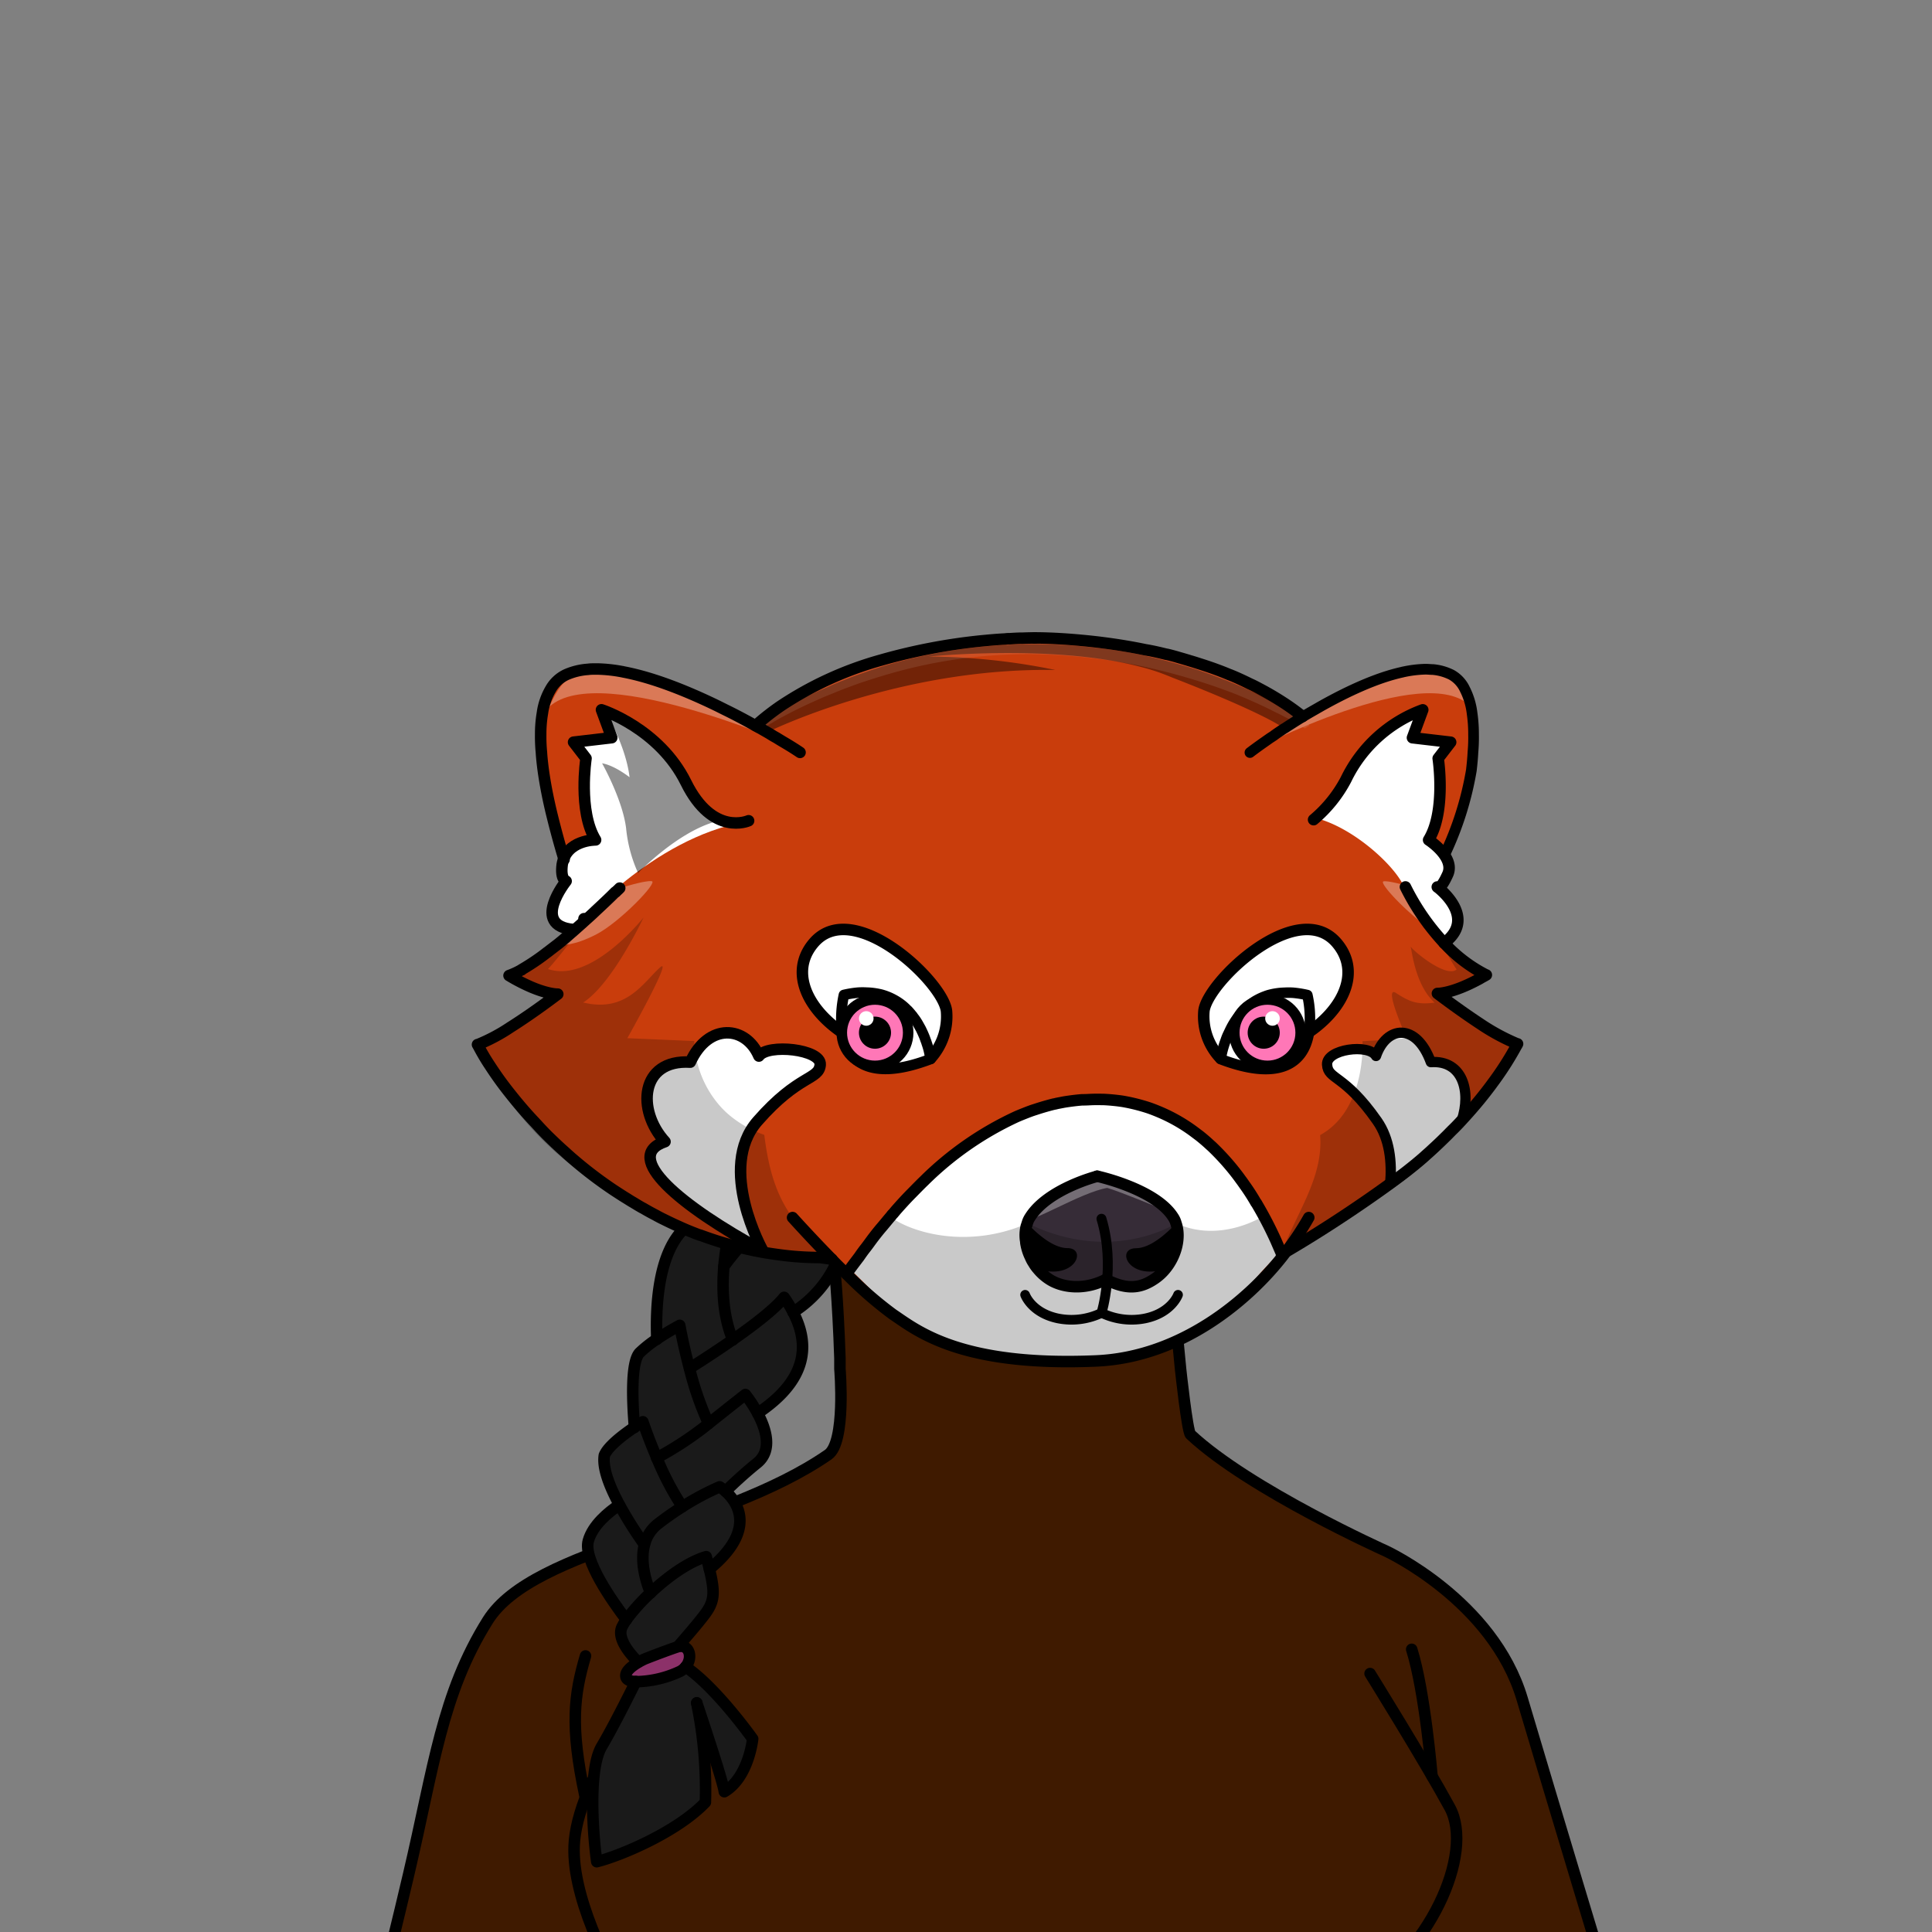 <svg xmlns="http://www.w3.org/2000/svg" viewBox="0 0 432 432">
  <rect x="0" y="0" width="432" height="432" fill="#808080" stroke="none"/>
  <defs>
    <style>.BUNTAI_RED_PANDA_BODY_BUNTAI_RED_PANDA_BODY_39_cls-1{isolation:isolate;}.BUNTAI_RED_PANDA_BODY_BUNTAI_RED_PANDA_BODY_39_cls-2{fill:#ca0e0a;}.BUNTAI_RED_PANDA_BODY_BUNTAI_RED_PANDA_BODY_39_cls-3{fill:#3f1a00;}.BUNTAI_RED_PANDA_BODY_BUNTAI_RED_PANDA_BODY_39_cls-10,.BUNTAI_RED_PANDA_BODY_BUNTAI_RED_PANDA_BODY_39_cls-12,.BUNTAI_RED_PANDA_BODY_BUNTAI_RED_PANDA_BODY_39_cls-16,.BUNTAI_RED_PANDA_BODY_BUNTAI_RED_PANDA_BODY_39_cls-17,.BUNTAI_RED_PANDA_BODY_BUNTAI_RED_PANDA_BODY_39_cls-18,.BUNTAI_RED_PANDA_BODY_BUNTAI_RED_PANDA_BODY_39_cls-19,.BUNTAI_RED_PANDA_BODY_BUNTAI_RED_PANDA_BODY_39_cls-4{fill:none;stroke:#000;stroke-linecap:round;}.BUNTAI_RED_PANDA_BODY_BUNTAI_RED_PANDA_BODY_39_cls-10,.BUNTAI_RED_PANDA_BODY_BUNTAI_RED_PANDA_BODY_39_cls-16,.BUNTAI_RED_PANDA_BODY_BUNTAI_RED_PANDA_BODY_39_cls-17,.BUNTAI_RED_PANDA_BODY_BUNTAI_RED_PANDA_BODY_39_cls-18,.BUNTAI_RED_PANDA_BODY_BUNTAI_RED_PANDA_BODY_39_cls-19,.BUNTAI_RED_PANDA_BODY_BUNTAI_RED_PANDA_BODY_39_cls-4{stroke-linejoin:round;}.BUNTAI_RED_PANDA_BODY_BUNTAI_RED_PANDA_BODY_39_cls-4{stroke-width:2.57px;}.BUNTAI_RED_PANDA_BODY_BUNTAI_RED_PANDA_BODY_39_cls-5{fill:#1a1a1a;}.BUNTAI_RED_PANDA_BODY_BUNTAI_RED_PANDA_BODY_39_cls-6{fill:#8c3169;}.BUNTAI_RED_PANDA_BODY_BUNTAI_RED_PANDA_BODY_39_cls-7{fill:#c93d0c;}.BUNTAI_RED_PANDA_BODY_BUNTAI_RED_PANDA_BODY_39_cls-8{fill:#fff;}.BUNTAI_RED_PANDA_BODY_BUNTAI_RED_PANDA_BODY_39_cls-9{fill:#362c37;}.BUNTAI_RED_PANDA_BODY_BUNTAI_RED_PANDA_BODY_39_cls-10,.BUNTAI_RED_PANDA_BODY_BUNTAI_RED_PANDA_BODY_39_cls-12{stroke-width:2.35px;}.BUNTAI_RED_PANDA_BODY_BUNTAI_RED_PANDA_BODY_39_cls-11{fill:#ff77b7;}.BUNTAI_RED_PANDA_BODY_BUNTAI_RED_PANDA_BODY_39_cls-12{stroke-miterlimit:10;}.BUNTAI_RED_PANDA_BODY_BUNTAI_RED_PANDA_BODY_39_cls-13{opacity:0.43;mix-blend-mode:multiply;}.BUNTAI_RED_PANDA_BODY_BUNTAI_RED_PANDA_BODY_39_cls-14{opacity:0.49;}.BUNTAI_RED_PANDA_BODY_BUNTAI_RED_PANDA_BODY_39_cls-15{opacity:0.31;mix-blend-mode:screen;}.BUNTAI_RED_PANDA_BODY_BUNTAI_RED_PANDA_BODY_39_cls-16{stroke-width:2.39px;}.BUNTAI_RED_PANDA_BODY_BUNTAI_RED_PANDA_BODY_39_cls-17{stroke-width:2.3px;}.BUNTAI_RED_PANDA_BODY_BUNTAI_RED_PANDA_BODY_39_cls-18{stroke-width:2.16px;}.BUNTAI_RED_PANDA_BODY_BUNTAI_RED_PANDA_BODY_39_cls-19{stroke-width:2.22px;}</style>
  </defs>
  <g class="BUNTAI_RED_PANDA_BODY_BUNTAI_RED_PANDA_BODY_39_cls-1">
    <g id="body">
      <path class="BUNTAI_RED_PANDA_BODY_BUNTAI_RED_PANDA_BODY_39_cls-2" d="M130.54,205.29a196.56,196.56,0,0,1-7.16-22.86c-.8-3.4-1.49-6.88-1.95-10.23-.19-1.39-.34-2.72-.42-4a34.05,34.05,0,0,1-.15-4,28.43,28.43,0,0,1,.38-4.76,14.4,14.4,0,0,1,1.86-5.36,7.8,7.8,0,0,1,3.53-3.24,14.52,14.52,0,0,1,4.78-1.16c.6-.05,1.19-.08,1.81-.08h.28a33.51,33.51,0,0,1,5.54.59,1.18,1.18,0,0,1,.28.06c6.8,1.28,14.42,4.37,21.14,7.64l1.7.85c2.44,1.19,4.71,2.42,6.77,3.56h0a54,54,0,0,1,5.62-4.41,78,78,0,0,1,22.22-10.19l.38-.12h0a128.11,128.11,0,0,1,22.17-4.22c2-.21,3.86-.36,5.45-.44.29,0,.6,0,.85,0h.13c1.08-.08,2-.11,2.78-.13h.13c1.68-.08,2.63,0,2.63,0h0c.35,0,2.59,0,6.14.2,1.26.08,2.68.19,4.24.34s3.17.3,4.92.54c2.91.36,6.13.87,9.5,1.57,1.52.28,3.06.64,4.64,1a.1.1,0,0,1,.07,0c.62.14,1.24.31,1.85.47,1.11.28,2.24.59,3.38,1,.72.21,1.44.44,2.16.67,2.19.69,4.38,1.46,6.54,2.37a.33.33,0,0,0,.16.05c1.57.64,3.08,1.34,4.6,2.09.8.36,1.57.77,2.35,1.18,1.54.82,3.06,1.7,4.53,2.65a54.54,54.54,0,0,1,4.81,3.44h0c.83-.49,1.68-1,2.57-1.5l1.48-.85c5.8-3.26,12.37-6.36,18.24-7.64a1,1,0,0,1,.25-.06,25.88,25.88,0,0,1,4.78-.59h.25c.52,0,1,0,1.55.07a11.68,11.68,0,0,1,4.14,1.17,7.13,7.13,0,0,1,3,3.24,15.58,15.58,0,0,1,1.61,5.36,32.1,32.1,0,0,1,.34,4.76c0,1.29,0,2.61-.14,4s-.2,2.65-.35,4c-.41,3.35-3.6,17.75-12,28.84l-1.27.12C318.32,205.57,324,214,332.31,218c0,0,0,0,.05,0l-.54.31c-.31.17-.63.33-.91.51-6.28,3.45-9.5,3.32-9.5,3.32s4.61,3.53,9.5,6.75a47.67,47.67,0,0,0,8.34,4.52s.06,0,.08,0a2.9,2.9,0,0,1-.29.51,67,67,0,0,1-5.41,8.43l-.16.22c-.8,1.07-1.65,2.16-2.56,3.28-1.8,2.19-3.8,4.45-6,6.74-.54.57-1.11,1.14-1.7,1.7-.93.93-1.88,1.83-2.88,2.74h0c-.42.4-.82.77-1.27,1.15-.28.25-.58.54-.89.8-.94.81-1.91,1.62-2.9,2.4l-.27.21a270.93,270.93,0,0,1-28.38,18.91c0-.07.07-.35.17-.77l-.46-.06-.11-.24c-.28-.67-.56-1.33-.87-2a78.76,78.76,0,0,0-4.19-8.09,1,1,0,0,0-.15-.26.3.3,0,0,0-.12-.14,43.7,43.7,0,0,0-2.57-4c-.28-.41-.58-.83-.88-1.24-.55-.75-1.13-1.52-1.73-2.25a54.94,54.94,0,0,0-4.72-5.1l-.35-.33c-.75-.69-1.53-1.35-2.33-2L266.81,253a38.2,38.2,0,0,0-6.33-3.74,37.46,37.46,0,0,0-3.57-1.44,38.89,38.89,0,0,0-5.88-1.47,43.12,43.12,0,0,0-4.34-.42c-.76,0-1.48,0-2.23,0s-1.49,0-2.21.08a1,1,0,0,1-.28,0c-1.27.09-2.5.25-3.75.44-.13,0-.23.05-.36.06-.54.13-1,.21-1.59.31a4.56,4.56,0,0,1-.64.14c-1.4.35-2.8.76-4.19,1.23-.71.21-1.38.46-2.09.74s-1.39.55-2.07.86a72.41,72.41,0,0,0-20.65,14.34c-1,.92-1.89,1.89-2.8,2.82-1.26,1.26-2.41,2.52-3.51,3.79-.21.24-.42.48-.6.71a.64.64,0,0,0-.2.21.64.64,0,0,0-.21.27c-.74.84-1.43,1.63-2.06,2.45s-1.28,1.56-1.9,2.34-1.25,1.61-1.79,2.4-1,1.34-1.46,2c-.67.88-1.24,1.77-1.82,2.6l-.32-.3c-.26-.26-.53-.52-.79-.75a7.59,7.59,0,0,0-.71-.69l-5.14-.71h-1a65.28,65.28,0,0,1-8.11-.61c-1-.13-2-.28-3-.43-1.36-.24-2.7-.49-4-.8-.87-.18-1.72-.39-2.57-.62a.59.59,0,0,1-.21-.05h0l-.31-.08c-2.26-.59-4.48-1.29-6.61-2.06-.33-.1-.67-.24-1-.36l-.09,0c-1.53-.57-3-1.17-4.46-1.83l-.16-.08h0c-1.11-.49-2.19-1-3.27-1.54-.67-.32-1.32-.65-1.93-1-.95-.49-1.88-1-2.81-1.55l-.26-.12c-.64-.37-1.29-.76-1.9-1.14-.46-.25-.93-.54-1.39-.85-1-.6-2-1.26-3-1.91a95.57,95.57,0,0,1-9.33-7.1l-.9-.8c-.44-.38-.87-.8-1.31-1.18h0v0c-1-.9-1.92-1.77-2.85-2.68s-1.91-1.93-2.78-2.88l-1.6-1.73c-1.9-2.08-3.6-4.14-5.12-6.1s-2.76-3.73-3.86-5.43q-1.47-2.25-2.48-4.17a.09.09,0,0,1,0-.06l-.28-.5s.06,0,.08,0a38.7,38.7,0,0,0,7.27-3.87c5.27-3.32,10.6-7.41,10.6-7.41s-2,.08-5.9-1.57a38.61,38.61,0,0,1-5-2.58l0,0a16.79,16.79,0,0,0,2.76-1.28s0,0,.05,0,0,0,0-.05a48.1,48.1,0,0,0,5.61-3.78.59.59,0,0,1,.19-.13c.3-.23.59-.47.9-.69v0c.43-.33.87-.67,1.31-1,1.26-1,2.49-2.08,3.71-3.14a.44.44,0,0,1,.15-.13c.79-.72,1.57-1.39,2.32-2.09C130.62,205.52,130.59,205.42,130.54,205.29Z" />
      <path class="BUNTAI_RED_PANDA_BODY_BUNTAI_RED_PANDA_BODY_39_cls-3" d="M236.79,304.5v0c.47,0,6.15-.23,13-1.21A83.13,83.13,0,0,0,261.16,301c.77-.21,1.53-.43,2.27-.68l.56,5.79s1.49,13.88,2.21,14.56c13.28,12.41,43.7,26.05,43.7,26.05s24,11.06,30.47,33.08,20.15,67.11,20.15,67.11H84.41s1.4-4.19,7-28,7.34-40.2,17.63-56.62,51.85-20.28,76.11-37.06c4-2.77,2.63-19.16,2.63-19.16v-2.4c-.44-13.36-1.32-21.85-1.32-21.85l2,.08h0a6.71,6.71,0,0,1,.66.65c.27.23.53.49.79.75.58.56,1.18,1.13,1.76,1.72L193,286.3c.89.9,1.76,1.8,2.6,2.68l.24.23c.23.26.47.51.71.77s.31.34.47.52.26.28.4.43l.86.93c.53.59,1.05,1.21,1.55,1.78,0,.05.08.07.11.13.42.46.79.92,1.16,1.36a5.87,5.87,0,0,0,.65.7,4.3,4.3,0,0,0,.77.69s0,0,.05,0l0,.05a17,17,0,0,0,1.77,1.21.19.19,0,0,0,.1.05,22,22,0,0,0,3.26,1.6.3.3,0,0,0,.21.07,35,35,0,0,0,3.71,1.29c.13,0,.23.08.37.1,1.81.52,3.73,1,5.65,1.37a137.55,137.55,0,0,0,17.85,2.16c.23,0,.42,0,.6,0,.34,0,.58,0,.69,0h0Z" />
      <path class="BUNTAI_RED_PANDA_BODY_BUNTAI_RED_PANDA_BODY_39_cls-4" d="M130.92,370.27c-2.56,8.71-3.47,15.65-.12,31.29" />
      <path class="BUNTAI_RED_PANDA_BODY_BUNTAI_RED_PANDA_BODY_39_cls-4" d="M188.49,281.94l-2-.08s.88,8.49,1.32,21.85v2.4s1.38,16.39-2.63,19.16c-24.26,16.78-65.81,20.63-76.11,37.06S97,395.18,91.4,419s-7,28-7,28H360.52s-13.63-45.09-20.15-67.11-30.47-33.08-30.47-33.08-30.42-13.64-43.7-26.05c-.72-.68-2.21-14.56-2.21-14.56l-.56-5.79" />
      <path class="BUNTAI_RED_PANDA_BODY_BUNTAI_RED_PANDA_BODY_39_cls-4" d="M306.35,374.21s12.23,19.68,17.82,29.94-4.54,33-22,42.76" />
      <path class="BUNTAI_RED_PANDA_BODY_BUNTAI_RED_PANDA_BODY_39_cls-4" d="M140.16,446.91c-4-6.84-12.8-23.38-11.71-35.3,1.4-15.38,18.81-37.4,18.81-37.4" />
      <path class="BUNTAI_RED_PANDA_BODY_BUNTAI_RED_PANDA_BODY_39_cls-4" d="M320.2,397.14s-1.57-18.92-4.54-28.35" />
      <path class="BUNTAI_RED_PANDA_BODY_BUNTAI_RED_PANDA_BODY_39_cls-5" d="M175.55,268.92s-8.36,6.86-13.68,14.25a59.75,59.75,0,0,1,2.72-13.31s-4,.34-10.59,4c-7.12,5.36-7.4,19.17-7.12,25.61a27.82,27.82,0,0,0-3.8,3c-2.14,2.08-1.65,11.6-1.21,16.76h0c-2.28,1.53-5.92,4.24-6.74,6.3-.46,2.86,1.19,7,3.34,11-2.4,1.61-5.91,4.49-6.92,8-1.17,4.09,5,13,8.22,17.29a13.78,13.78,0,0,0-.43,3.44,9.44,9.44,0,0,0,3.11,6.6h0c-1.35.82-2.89,2.06-2.43,3.25.23.57,1,.85,2.16.91-1.57,3.18-5.12,10.26-7.63,14.5-3.32,5.59-1.69,22-1.11,25.8,5.13-1.28,17.82-6.52,24.29-13.28a95,95,0,0,0-1.95-22.21c.46,1.38,5.87,17.49,6.15,19.82,5.47-3.2,6.34-11.82,6.34-11.82s-8.12-11.49-15-16.09c1.43-1.66,1.11-4.07-.48-4.54a78.47,78.47,0,0,0,5-7.45,10.56,10.56,0,0,0,.83-9.88c10.79-8.86,6.18-15.07,3.6-17.39,1.89-1.84,4.36-4.14,7.07-6.32,3.5-2.82,2-7.62.13-11.1,10.48-7,12.06-14.66,7.91-22.62a25.7,25.7,0,0,0,10.58-13.31c3.49-10.84,3.81-15.56,3.81-15.56S179.81,265.43,175.55,268.92Z" />
      <path class="BUNTAI_RED_PANDA_BODY_BUNTAI_RED_PANDA_BODY_39_cls-6" d="M145,370.93s-5,2.34-4.72,3.76,8.74,1.57,12.14-1,3.06-5.77-.13-5.53S145,370.93,145,370.93Z" />
      <path class="BUNTAI_RED_PANDA_BODY_BUNTAI_RED_PANDA_BODY_39_cls-4" d="M153.3,372.72a4,4,0,0,1-1.22,1,24,24,0,0,1-9.9,2.31c-1.12-.06-1.93-.34-2.16-.91-.78-2,4.2-4.19,4.2-4.19s3.76-1.49,7.08-2.63l.28-.09C154.18,367.54,155,370.7,153.3,372.72Z" />
      <path class="BUNTAI_RED_PANDA_BODY_BUNTAI_RED_PANDA_BODY_39_cls-4" d="M155.78,380.81A95,95,0,0,1,157.73,403c-6.47,6.76-19.16,12-24.29,13.28-.58-3.84-2.21-20.21,1.11-25.8,2.51-4.24,6.06-11.32,7.63-14.5" />
      <path class="BUNTAI_RED_PANDA_BODY_BUNTAI_RED_PANDA_BODY_39_cls-4" d="M153.3,372.72c6.85,4.6,15,16.09,15,16.09s-.87,8.62-6.34,11.82c-.28-2.33-5.69-18.44-6.15-19.82a.64.64,0,0,0,0-.07.08.08,0,0,1,0,0" />
      <path class="BUNTAI_RED_PANDA_BODY_BUNTAI_RED_PANDA_BODY_39_cls-4" d="M151.58,368.18c1.85-2.13,4.34-5,5.86-7,2.32-3,2.5-4.91,1.18-10.35-.21-.83-.44-1.75-.71-2.76-4.07,1.19-8.75,4.62-12.45,8.1h0a42.12,42.12,0,0,0-5.4,6,11,11,0,0,0-1,1.67c-1.14,2.53,1.81,6,3.64,7.81" />
      <path class="BUNTAI_RED_PANDA_BODY_BUNTAI_RED_PANDA_BODY_39_cls-4" d="M158.62,350.85c10.79-8.86,6.18-15.07,3.6-17.39a10.3,10.3,0,0,0-1.31-1,59.12,59.12,0,0,0-8.34,4.46c-1.71,1.08-3.57,2.36-5.47,3.84a8.38,8.38,0,0,0-3,4.68c-1,3.81.33,8.17,1.37,10.76h0" />
      <path class="BUNTAI_RED_PANDA_BODY_BUNTAI_RED_PANDA_BODY_39_cls-4" d="M140.06,362.19c-3.15-4.14-9.72-13.47-8.51-17.68,1-3.53,4.52-6.41,6.92-8" />
      <path class="BUNTAI_RED_PANDA_BODY_BUNTAI_RED_PANDA_BODY_39_cls-4" d="M152.57,336.91a64.25,64.25,0,0,1-5.74-11c-1.88-4.4-3.08-8-3.08-8s-.78.47-1.88,1.21h0c-2.28,1.53-5.92,4.24-6.74,6.3-.46,2.86,1.19,7,3.34,11a86.24,86.24,0,0,0,5.62,8.94" />
      <path class="BUNTAI_RED_PANDA_BODY_BUNTAI_RED_PANDA_BODY_39_cls-4" d="M162.22,333.46c1.89-1.84,4.36-4.14,7.07-6.32,3.5-2.82,2-7.62.13-11.1a29.49,29.49,0,0,0-2.75-4.23s-2.81,2.2-8.23,6.51l-.94.76A75.25,75.25,0,0,1,146.83,326" />
      <path class="BUNTAI_RED_PANDA_BODY_BUNTAI_RED_PANDA_BODY_39_cls-4" d="M158.44,318.32A70.9,70.9,0,0,1,154.17,306c-1.4-5.29-2.18-9.65-2.18-9.65s-2.53,1.34-5.11,3.07a27.82,27.82,0,0,0-3.8,3c-2.14,2.08-1.65,11.6-1.21,16.76h0" />
      <path class="BUNTAI_RED_PANDA_BODY_BUNTAI_RED_PANDA_BODY_39_cls-4" d="M169.42,316c10.48-7,12.06-14.66,7.91-22.62a27.16,27.16,0,0,0-2-3.29c-2,2.54-6.77,6.21-11.46,9.47h0c-3.89,2.71-7.69,5.14-9.69,6.4" />
      <path class="BUNTAI_RED_PANDA_BODY_BUNTAI_RED_PANDA_BODY_39_cls-4" d="M163.86,299.61h0c-2.18-5.24-2.44-11.21-2-16.43a59.75,59.75,0,0,1,2.72-13.31s-4,.34-10.59,4c-7.12,5.36-7.4,19.17-7.12,25.61" />
      <path class="BUNTAI_RED_PANDA_BODY_BUNTAI_RED_PANDA_BODY_39_cls-4" d="M161.87,283.17c5.32-7.39,13.68-14.25,13.68-14.25,4.26-3.49,16.17-4.37,16.17-4.37s-.32,4.72-3.81,15.56a25.7,25.7,0,0,1-10.58,13.31" />
      <path class="BUNTAI_RED_PANDA_BODY_BUNTAI_RED_PANDA_BODY_39_cls-7" d="M169,162.29a102.36,102.36,0,0,1,47.44-18.63c28.25-3.37,40.83,1.1,51.87,4.78s22.36,11.77,22.36,11.77,19.12-11.25,28.65-10.38,11.24,10.09,9.72,21.81-11.55,28.86-11.55,28.86l-.24,3.16,1,3.65s8.67,9.08,14.09,10.69c-5.23,2.71-9.62,4.72-9.62,4.72s9.75,9.48,16.65,10.75c-4.31,7.81-9.52,14.88-18.61,23.25S287.61,280,287.61,280s-6.72,4.74-10,9.61S266.87,302,245,304s-39.13-3.28-44.18-8.72-14.32-13.39-14.32-13.39a82.4,82.4,0,0,1-26.57-4.49c-13-4.77-27.31-12.8-36.18-22.74a218.49,218.49,0,0,1-16.47-21.38l16.24-11-9.09-4.56s12.45-6.75,15.93-13c-6.46-16.44-12.65-40.83-7.76-49.09s14.17-7.31,25.29-3.16A167.66,167.66,0,0,1,169,162.29Z" />
      <path class="BUNTAI_RED_PANDA_BODY_BUNTAI_RED_PANDA_BODY_39_cls-8" d="M208.07,236.8a14.39,14.39,0,0,0,3.57-10.7c-.62-6.43-20.86-25.64-29.71-15.25S189,237.11,208.07,236.8Z" />
      <path class="BUNTAI_RED_PANDA_BODY_BUNTAI_RED_PANDA_BODY_39_cls-4" d="M208.07,236.67a13.94,13.94,0,0,0,3.57-10.57c-.62-6.43-20.86-25.64-29.71-15.25S189,237,208.07,236.67Z" />
      <path class="BUNTAI_RED_PANDA_BODY_BUNTAI_RED_PANDA_BODY_39_cls-8" d="M273.09,237.41a15.39,15.39,0,0,1-3.73-11c.62-6.44,20.86-25.64,29.71-15.25S292.16,237.72,273.09,237.41Z" />
      <path class="BUNTAI_RED_PANDA_BODY_BUNTAI_RED_PANDA_BODY_39_cls-4" d="M272.9,236.62a13.61,13.61,0,0,1-3.7-10.52c.62-6.43,20.86-25.64,29.71-15.25S292,236.92,272.9,236.62Z" />
      <path class="BUNTAI_RED_PANDA_BODY_BUNTAI_RED_PANDA_BODY_39_cls-8" d="M286.55,280.17s-10.82-29.88-37.43-34.11-48.81,24.61-48.81,24.61l-9.66,13.66s9.93,9.6,12.18,12.66,24.08,7.3,39.57,7.12,27-6,30.12-9S284.34,281.06,286.55,280.17Z" />
      <path class="BUNTAI_RED_PANDA_BODY_BUNTAI_RED_PANDA_BODY_39_cls-8" d="M166.59,183.78s-7.23.18-10.51-4.91-9-14.67-14.87-16.82S135,160,135,160l.87,4.55-6.58,1.92,1.73,3.66s.07,14.75,2.46,17.78c-6.17,1.34-9.86,5.1-7.08,9.46-1.71,2.71-5.2,7.68-1.62,9.71s4.34,0,4.34,0S145.84,187.45,166.59,183.78Z" />
      <path class="BUNTAI_RED_PANDA_BODY_BUNTAI_RED_PANDA_BODY_39_cls-8" d="M294.17,182.9A38.19,38.19,0,0,0,302,173c3.27-6,12-14,15.51-13.86-1.36,4.93-1.67,5.79-1.67,5.79l8,.93-1.8,4a24.62,24.62,0,0,1-2.73,17c4.87,4.15,6.06,8.27,2.47,11.67,3.49,3.49,7,8.06,1.13,12.22-4.93-5.59-6.75-8.27-9.27-13.09S302.22,184.92,294.17,182.9Z" />
      <path class="BUNTAI_RED_PANDA_BODY_BUNTAI_RED_PANDA_BODY_39_cls-8" d="M169.32,279s-21.73-11.88-23-17.39S149,255.3,149,255.3s-8.19-9.54-2.17-14.69,7.55-3.12,7.55-3.12,4.42-7.45,10.22-6.27,5.53,4.49,5.53,4.49,10-2.22,12.11,1.12-3.45,4.91-8.17,9.54-8,6.75-8.45,14.52S169.32,279,169.32,279Z" />
      <path class="BUNTAI_RED_PANDA_BODY_BUNTAI_RED_PANDA_BODY_39_cls-8" d="M310.91,264.29s.53-12.73-5.73-17.29-9.37-7.78-8.42-10.19,9.67-2.63,10.94-.68c3.63-5.48,5.4-5.57,8.32-4.35s4.49,5,4.49,5,4.28.83,6.11,4.06.64,8.2.64,8.2Z" />
      <path class="BUNTAI_RED_PANDA_BODY_BUNTAI_RED_PANDA_BODY_39_cls-9" d="M249.3,263.49s14.94,4.4,14.11,12.74-5.6,14-17.35,9.86c-9.58,2.75-13.71.76-16.08-5.89s1.07-10.21,6.75-13.36a36.91,36.91,0,0,1,9.89-3.94Z" />
      <path class="BUNTAI_RED_PANDA_BODY_BUNTAI_RED_PANDA_BODY_39_cls-8" d="M292.7,230.83c-1.11,7.11-6.85,10.92-19.75,6a20.89,20.89,0,0,1,1.11-4.19,11.64,11.64,0,0,1,.46-1.19c.21-.43.41-.87.64-1.34A17.52,17.52,0,0,1,278,226a4.57,4.57,0,0,1,.44-.44c.1-.1.23-.23.33-.31a14.49,14.49,0,0,1,1.5-1.15,7.12,7.12,0,0,1,.8-.49,12.6,12.6,0,0,1,1.82-.83,8.55,8.55,0,0,1,1-.33c.57-.14,1.16-.25,1.79-.34s1-.1,1.5-.12h.08a16,16,0,0,1,1.83,0,22.18,22.18,0,0,1,3.24.52A23.69,23.69,0,0,1,292.7,230.83Z" />
      <path class="BUNTAI_RED_PANDA_BODY_BUNTAI_RED_PANDA_BODY_39_cls-8" d="M284.51,223.49a7.42,7.42,0,1,1-7.42,7.42A7.42,7.42,0,0,1,284.51,223.49Z" />
      <path class="BUNTAI_RED_PANDA_BODY_BUNTAI_RED_PANDA_BODY_39_cls-10" d="M292.7,230.83c-1.11,7.11-6.85,10.92-19.75,6a20.89,20.89,0,0,1,1.11-4.19,11.64,11.64,0,0,1,.46-1.19c.21-.43.41-.87.64-1.34A17.52,17.52,0,0,1,278,226a4.57,4.57,0,0,1,.44-.44c.1-.1.23-.23.33-.31a14.49,14.49,0,0,1,1.5-1.15,7.12,7.12,0,0,1,.8-.49,12.6,12.6,0,0,1,1.82-.83,8.55,8.55,0,0,1,1-.33,15.05,15.05,0,0,1,3.37-.47,16,16,0,0,1,1.83,0,22.18,22.18,0,0,1,3.24.52A23.69,23.69,0,0,1,292.7,230.83Z" />
      <path class="BUNTAI_RED_PANDA_BODY_BUNTAI_RED_PANDA_BODY_39_cls-11" d="M283.41,223.49a7.42,7.42,0,1,0,7.42,7.42A7.42,7.42,0,0,0,283.41,223.49Z" />
      <circle cx="282.57" cy="230.91" r="3.59" />
      <circle class="BUNTAI_RED_PANDA_BODY_BUNTAI_RED_PANDA_BODY_39_cls-8" cx="284.53" cy="227.73" r="1.63" />
      <circle class="BUNTAI_RED_PANDA_BODY_BUNTAI_RED_PANDA_BODY_39_cls-12" cx="283.41" cy="230.91" r="7.42" />
      <path class="BUNTAI_RED_PANDA_BODY_BUNTAI_RED_PANDA_BODY_39_cls-8" d="M208.07,236.8c-13.11,5-18.8,1-19.83-6.28v-.05a25.1,25.1,0,0,1,.44-8,22.18,22.18,0,0,1,3.24-.52,16,16,0,0,1,1.83,0h.08c.52,0,1,.06,1.51.12s1.22.2,1.79.34c.33.1.66.2,1,.33a12.36,12.36,0,0,1,1.8.83,12,12,0,0,1,2.89,2.21,1.54,1.54,0,0,1,.2.18c.31.34.62.7.9,1.06a.92.92,0,0,1,.23.31,10.72,10.72,0,0,1,.91,1.28s0,0,0,0c.23.38.46.8.67,1.18.05.08.08.16.13.23.23.47.44.91.62,1.34a11.64,11.64,0,0,1,.46,1.19,5.51,5.51,0,0,1,.26.74c.26.8.46,1.52.59,2.09.05.28.1.51.15.72a.09.09,0,0,1,0,.08C208,236.6,208.07,236.8,208.07,236.8Z" />
      <path class="BUNTAI_RED_PANDA_BODY_BUNTAI_RED_PANDA_BODY_39_cls-8" d="M196.53,223.49a7.42,7.42,0,1,0,7.42,7.42A7.42,7.42,0,0,0,196.53,223.49Z" />
      <path class="BUNTAI_RED_PANDA_BODY_BUNTAI_RED_PANDA_BODY_39_cls-10" d="M208.09,236.8h0c-13.11,5-18.8,1-19.83-6.28v-.05a25.1,25.1,0,0,1,.44-8,22.18,22.18,0,0,1,3.24-.52,16,16,0,0,1,1.83,0,15.15,15.15,0,0,1,3.38.47c.33.1.66.2,1,.33a12.36,12.36,0,0,1,1.8.83,12,12,0,0,1,2.89,2.21,1.54,1.54,0,0,1,.2.18c.31.34.62.7.9,1.06a.92.92,0,0,1,.23.31,10.72,10.72,0,0,1,.91,1.28s0,0,0,0c.23.38.46.8.67,1.18.05.08.08.16.13.23.23.47.44.91.62,1.34a11.64,11.64,0,0,1,.46,1.19,5.51,5.51,0,0,1,.26.74,15.18,15.18,0,0,1,.59,2.09c.05.28.1.51.15.72a.09.09,0,0,1,0,.08A5.33,5.33,0,0,1,208.09,236.8Z" />
      <path class="BUNTAI_RED_PANDA_BODY_BUNTAI_RED_PANDA_BODY_39_cls-11" d="M195.65,223.49a7.42,7.42,0,1,0,7.42,7.42A7.42,7.42,0,0,0,195.65,223.49Z" />
      <circle cx="195.65" cy="230.91" r="3.59" />
      <circle class="BUNTAI_RED_PANDA_BODY_BUNTAI_RED_PANDA_BODY_39_cls-8" cx="193.7" cy="227.73" r="1.63" />
      <circle class="BUNTAI_RED_PANDA_BODY_BUNTAI_RED_PANDA_BODY_39_cls-12" cx="195.65" cy="230.91" r="7.42" />
      <g class="BUNTAI_RED_PANDA_BODY_BUNTAI_RED_PANDA_BODY_39_cls-13">
        <path d="M140,185.21a31.41,31.41,0,0,0,2.68,10s8.92-9.37,17.73-11.61c-8.34-8.34-12.72-17.32-15.87-19.65s-8.7-4-8.7-4,4.16,7.18,4.93,13.84c-3.84-2.9-6.14-3.11-6.14-3.11S139.22,178.81,140,185.21Z" />
        <path class="BUNTAI_RED_PANDA_BODY_BUNTAI_RED_PANDA_BODY_39_cls-14" d="M187.78,281.86h-.52A80.16,80.16,0,0,1,166,279c-2-.51-4-1.13-6.07-1.8-1.76-.6-3.56-1.25-5.35-2h0c-2.86-1.12-5.74-2.37-8.65-3.82a1.66,1.66,0,0,1-.27-.13c-1.49-.71-3-1.5-4.54-2.35-.82-.42-1.63-.87-2.47-1.34s-1.61-.92-2.42-1.4A.63.63,0,0,1,136,266c-1.14-.66-2.28-1.37-3.42-2.09a66.78,66.78,0,0,1-22.66-24.1c-.05-.08-.1-.18-.16-.27a6.36,6.36,0,0,1-.32-.64,43.41,43.41,0,0,1-2.32-5,.12.12,0,0,1,0-.06c-.11-.24-.17-.43-.22-.56l-.08-.24s3.91-2,8.13-4.65v0a48,48,0,0,0,7.37-5.47.27.27,0,0,0,.16-.17,9.19,9.19,0,0,0,1.11-1.18,2.56,2.56,0,0,0,.28-.3l-1.25-.45c-.41-.13-.79-.28-1.15-.41-.73-.26-1.38-.52-2-.73-.79-.31-1.47-.6-2-.86a8,8,0,0,1-.76-.35,18.25,18.25,0,0,1-1.94-1l-.24-.15c-.33-.24-.35-.35-.35-.35h0l0,0c.35-.22,2.67-1.53,5.6-3.39,0,0,.06,0,.08-.06l3.27-2.1a.62.62,0,0,1,.19-.14c.27-.2.57-.39.84-.56v0a62.24,62.24,0,0,0,8.57-6.8c-1.28,1.7-3.05,4-4.82,6.2-2.2,2.85-4.38,5.54-5.38,6.55,9.38,3.22,20.58-10.55,21.37-11.51-.41.87-7.12,14.9-13.49,19,9.55,2.32,13.3-4.3,17.13-7.8,3.24-2.92-7.26,15.78-7.26,15.78l14.52.62a.75.75,0,0,1,.3,0s0,0,.06,0h0l0,0,0,0h.08v0a23.12,23.12,0,0,0,6.09,14.92l0,0a20.72,20.72,0,0,0,2.26,2.08,25.16,25.16,0,0,0,7.31,4v0c1,8.14,2.86,14,6.74,19.06v0l.09.08a39,39,0,0,0,8.07,7.57c.06,0,.08.08.14.11C186.61,281,187.18,281.46,187.78,281.86Z" />
        <path d="M289.7,160l-.23.16-.87.54-.2.13-.69.42c-.3.2-.61.4-.89.56a1.74,1.74,0,0,1-.3.2l-.38.22s-4.63-3.19-24-10.72c-.59-.24-1.2-.5-1.83-.73a44.8,44.8,0,0,0-5.14-1.63c-19.5-5.21-47.54-2.34-47.54-2.34a143.4,143.4,0,0,1,28.35,3c-34.76-.6-63.67,13.53-64.79,14.09a.05.05,0,0,1-.07,0,.45.45,0,0,1-.31-.18l-.07-.08a6.55,6.55,0,0,1-1.05-1.91l.61-.39c.46-.31,1-.64,1.66-1l1-.61c.41-.25.84-.51,1.3-.76,2-1.15,4.5-2.47,7.47-3.86,1.15-.56,2.29-1,3.46-1.55s2.06-.91,3.15-1.34,2.32-.94,3.49-1.34q2.94-1.06,6.15-2.07a117.74,117.74,0,0,1,44-4.29c.74.07,1.45.14,2.16.23s1.53.16,2.29.25c3.53.45,6.92,1,10.07,1.73,2.57.58,5,1.21,7.3,1.87,3.68,1,7,2.22,10,3.38,1,.42,1.93.78,2.85,1.17,1.5.64,2.85,1.24,4.09,1.84.36.16.71.34,1.07.52a3.38,3.38,0,0,1,.46.24,2,2,0,0,1,.4.18s0,0,.06,0a.07.07,0,0,1,.07,0c.31.18.61.34.92.49.53.27,1,.55,1.47.79,1.48.84,2.62,1.52,3.38,2l.56.37s.05,0,.08,0l.33.24A.46.46,0,0,1,289.7,160Z" />
        <path class="BUNTAI_RED_PANDA_BODY_BUNTAI_RED_PANDA_BODY_39_cls-14" d="M339,233.35s-5.55,11.24-12.44,17.05S306,268.8,306,268.8L294.18,276l-.44.21a48.85,48.85,0,0,1-8.11,5.67h-.34c.37-.4.74-.83,1.1-1.23,0,0,.05-.08.09-.1,3-8.83,9.49-17,8.7-26.74v0a15.35,15.35,0,0,0,4.69-4,16.55,16.55,0,0,0,1.41-2.08l0,0c3.73-6.41,3.4-14.32,3.38-14.92v0h.06l0,0v0h0s0,0,0,0a.65.65,0,0,1,.2,0l9.65-.63s-5.48-12.16-2.37-10.12,4.85,2.6,8.58,2.14c-4.42-4.05-5.06-11.69-5.37-12.57.57,1,8,7.15,10.29,5.14-.48-.69-1.35-2.13-2.37-3.87l6.8,4.59.23.64-.65.48a4,4,0,0,1-.5.34c-.37.27-.8.55-1.31.87l-1.28.73-.59.34-4.26,1.8,9.69,6.76,1.31.37c1.08.91,2.06,1.7,2.79,2.3Z" />
        <path class="BUNTAI_RED_PANDA_BODY_BUNTAI_RED_PANDA_BODY_39_cls-14" d="M263,273.54s-14.18,9.28-33.22,0c-13.22,5.79-25.94,2.21-31-1.66a73.1,73.1,0,0,0-9.5,13s10.28,7.68,12.43,10.75,11.9,6.14,23.15,8.2,27.45-.06,33.66-2A107.67,107.67,0,0,0,270.82,297l12.23-12.92,3.12-4.58-3.64-7.61S273,278.11,263,273.54Z" />
      </g>
      <g class="BUNTAI_RED_PANDA_BODY_BUNTAI_RED_PANDA_BODY_39_cls-15">
        <path class="BUNTAI_RED_PANDA_BODY_BUNTAI_RED_PANDA_BODY_39_cls-8" d="M179.83,167.9s-45.43-20.41-57-9.87c3.29-7.43,6.8-9.61,15.72-7.88S166.82,157.87,179.83,167.9Z" />
        <path class="BUNTAI_RED_PANDA_BODY_BUNTAI_RED_PANDA_BODY_39_cls-8" d="M138.72,198.55s5.46-1.72,7-1.52-7.17,9.18-12.33,11.87-7.91,2.38-7.91,2.38S136.9,202.91,138.72,198.55Z" />
        <path class="BUNTAI_RED_PANDA_BODY_BUNTAI_RED_PANDA_BODY_39_cls-8" d="M279.8,167.9s39.14-20.41,49.1-9.87c-2.84-7.43-5.86-9.61-13.55-7.88S291,157.87,279.8,167.9Z" />
        <path class="BUNTAI_RED_PANDA_BODY_BUNTAI_RED_PANDA_BODY_39_cls-8" d="M319.31,202.5l-1.72,3.57c-4.61-3.67-9.35-8.89-8.19-9,1.5-.2,7,1.53,7,1.53A15,15,0,0,0,319.31,202.5Z" />
        <path class="BUNTAI_RED_PANDA_BODY_BUNTAI_RED_PANDA_BODY_39_cls-8" d="M261.68,271.09s-11.52-4.78-14.1-5.47c-5.76.92-18,8.5-17.51,6.6s13.24-9.37,16.29-9.63l3-.26S258.2,267.3,261.68,271.09Z" />
        <g class="BUNTAI_RED_PANDA_BODY_BUNTAI_RED_PANDA_BODY_39_cls-15">
          <path class="BUNTAI_RED_PANDA_BODY_BUNTAI_RED_PANDA_BODY_39_cls-8" d="M292.77,162.21l-1,.67a5.27,5.27,0,0,0-.49-.3,2,2,0,0,0-.26-.16,7,7,0,0,0-.7-.43c-.64-.38-1.52-.89-2.58-1.46a.25.25,0,0,0-.13-.05c-.65-.35-1.37-.73-2.15-1.11a.1.1,0,0,0-.07,0s0-.06-.06-.06a3,3,0,0,0-.41-.19,5.06,5.06,0,0,0-.46-.24c-.37-.19-.73-.38-1.09-.54-1.27-.62-2.64-1.24-4.16-1.91-.93-.41-1.89-.79-2.9-1.22-3-1.16-6.41-2.37-10.19-3.48-2.32-.7-4.8-1.37-7.42-2a117.36,117.36,0,0,0-12.51-2.32c-.72-.11-1.45-.19-2.2-.27-3.72-.44-7.62-.73-11.68-.84a111.46,111.46,0,0,0-33.07,4.26c-2.17.62-4.27,1.27-6.26,1.94-1.19.38-2.38.84-3.54,1.27s-2.17.84-3.21,1.27c-1.19.48-2.35.94-3.51,1.48-3,1.32-5.56,2.59-7.6,3.7q-.71.36-1.32.72c-.37.22-.73.41-1,.6-.64.35-1.21.67-1.68,1-.23.13-.44.27-.62.38a11.58,11.58,0,0,0-1,.62c.11-.27,1.09-2.4,4.48-5.26,3.74-3.18,10.47-7.26,22.31-10.68.15-.06.28-.08.41-.14a117.13,117.13,0,0,1,21.72-3.93c3.08-.3,6.1-.44,9.08-.49,1.57,0,3.12,0,4.68,0h0c1.16,0,2.3.05,3.44.11a118.77,118.77,0,0,1,24.59,3.5h0c.06,0,.11,0,.16.06a68,68,0,0,1,7.26,2.34,141,141,0,0,1,25,13A1,1,0,0,1,292.77,162.21Z" />
        </g>
      </g>
      <path class="BUNTAI_RED_PANDA_BODY_BUNTAI_RED_PANDA_BODY_39_cls-4" d="M189.26,284.85c.58-.83,2.17-2.93,2.84-3.81.44-.64.92-1.32,1.46-2s1.16-1.58,1.79-2.4,1.23-1.57,1.9-2.35,1.32-1.61,2.06-2.45a.79.79,0,0,1,.21-.27.75.75,0,0,1,.2-.21l.59-.71c1.11-1.26,2.26-2.53,3.51-3.79.91-.92,1.84-1.89,2.8-2.81a72.62,72.62,0,0,1,20.66-14.35c.68-.3,1.36-.57,2.07-.85s1.37-.53,2.09-.75c1.38-.46,2.78-.87,4.19-1.22a4.56,4.56,0,0,0,.64-.14c.54-.11,1-.19,1.59-.31l.36-.06c1.25-.19,2.48-.35,3.75-.45a1.47,1.47,0,0,0,.28,0c.72,0,1.46-.06,2.2-.08s1.48,0,2.23,0a43,43,0,0,1,4.35.42,40.77,40.77,0,0,1,5.88,1.47c1.24.43,2.41.92,3.57,1.45a37.52,37.52,0,0,1,6.33,3.74l1.45,1.09c.8.64,1.58,1.31,2.32,2l.36.32a55,55,0,0,1,4.72,5.11c.59.73,1.18,1.49,1.72,2.25.31.41.61.83.89,1.24a43.7,43.7,0,0,1,2.57,4,.31.31,0,0,1,.12.14,1.35,1.35,0,0,1,.15.26,81.8,81.8,0,0,1,4.19,8.08c.31.7.59,1.37.87,2l.1.25" />
      <path class="BUNTAI_RED_PANDA_BODY_BUNTAI_RED_PANDA_BODY_39_cls-4" d="M231.34,142.64s-1,0-2.63.06h-.13c-.77,0-1.7.05-2.78.12h-.13c-.26,0-.56,0-.85.06-1.59.07-3.42.23-5.46.43a129.28,129.28,0,0,0-22.16,4.23c-.13.05-.26.07-.42.12a78.25,78.25,0,0,0-22.22,10.2,56.23,56.23,0,0,0-5.61,4.4" />
      <path class="BUNTAI_RED_PANDA_BODY_BUNTAI_RED_PANDA_BODY_39_cls-4" d="M167.39,183.52s-8,3.62-14-8.54-18.9-16.27-18.9-16.27l2.3,6.24-8.54,1,2.79,3.62s-1.81,11.83,2.14,18.24c0,0-6.59-.06-7.47,5.53-.43,3.41.88,3.68.88,3.68s-8,9.94,1.58,10.82" />
      <path class="BUNTAI_RED_PANDA_BODY_BUNTAI_RED_PANDA_BODY_39_cls-4" d="M178.89,168.24s-1.44-1-3.87-2.42c-.43-.26-.9-.54-1.39-.85-.3-.16-.64-.36-1-.57,0-.05-.13-.07-.21-.13h0l-.23-.15c-.65-.39-1.34-.77-2.09-1.21-.26-.13-.51-.26-.77-.41l-.36-.21s0,0,0,0c-2.06-1.14-4.32-2.37-6.77-3.56l-1.7-.85c-6.72-3.27-14.34-6.36-21.14-7.64a1.09,1.09,0,0,0-.28-.06,33.39,33.39,0,0,0-5.53-.59h-.29c-.62,0-1.21,0-1.8.08a14.58,14.58,0,0,0-4.79,1.16,7.8,7.8,0,0,0-3.53,3.24,14.39,14.39,0,0,0-1.85,5.36,27.38,27.38,0,0,0-.39,4.76,36.45,36.45,0,0,0,.16,4c.08,1.31.23,2.65.41,4,.46,3.35,1.16,6.83,2,10.23s1.74,6.69,2.66,9.71c0,0,0,0,0,.05" />
      <path class="BUNTAI_RED_PANDA_BODY_BUNTAI_RED_PANDA_BODY_39_cls-4" d="M130.66,205.62c0-.06,0-.13-.08-.2" />
      <path class="BUNTAI_RED_PANDA_BODY_BUNTAI_RED_PANDA_BODY_39_cls-4" d="M186,281.55l-2.66-.37h-.26a65.45,65.45,0,0,1-8.83-.61c-1-.13-2-.28-3-.44-1.36-.23-2.7-.49-4-.79-.87-.19-1.72-.39-2.57-.62a.43.43,0,0,1-.21-.06h0l-.3-.08c-2.27-.58-4.48-1.28-6.62-2.05l-1-.36-.09,0c-1.53-.57-3-1.16-4.46-1.83l-.15-.07h0c-1.11-.49-2.19-1-3.27-1.54-.67-.32-1.32-.65-1.93-1-.95-.49-1.88-1-2.81-1.55l-.26-.13c-.64-.36-1.29-.75-1.9-1.13-.46-.26-.93-.55-1.39-.85-1-.6-2-1.26-3-1.91a94.08,94.08,0,0,1-9.33-7.11c-.3-.25-.61-.54-.9-.79-.44-.39-.87-.8-1.31-1.18h0v0c-1-.9-1.92-1.78-2.85-2.68s-1.91-1.93-2.78-2.89c-.54-.58-1.08-1.15-1.6-1.72-1.9-2.08-3.6-4.15-5.12-6.1s-2.76-3.74-3.86-5.43c-1-1.5-1.8-2.89-2.48-4.18a.08.08,0,0,1,0,0l-.29-.51.08,0a39.92,39.92,0,0,0,7.27-3.87c5.27-3.32,10.6-7.41,10.6-7.41s-2,.08-5.9-1.57a40.54,40.54,0,0,1-5-2.58l0,0a17.67,17.67,0,0,0,2.76-1.28s0,0,.05,0,0,0,0-.05a49.4,49.4,0,0,0,5.61-3.78.54.54,0,0,1,.19-.13c.3-.23.59-.47.9-.7v0c.44-.33.87-.68,1.31-1,1.26-1,2.49-2.09,3.71-3.15a.87.87,0,0,1,.15-.13c.8-.72,1.57-1.38,2.32-2.08h0c.78-.69,1.5-1.34,2.19-2a.3.3,0,0,0,.08-.08l0,0c1.95-1.81,3.55-3.33,4.48-4.28,0,0,.05,0,.08,0a3.07,3.07,0,0,0,.25-.26c.13-.1.24-.23.33-.3l.34-.34" />
      <path class="BUNTAI_RED_PANDA_BODY_BUNTAI_RED_PANDA_BODY_39_cls-4" d="M291.26,160.21h0a53.84,53.84,0,0,0-4.81-3.43q-2.22-1.42-4.54-2.65c-.77-.41-1.54-.83-2.34-1.18-1.52-.75-3-1.45-4.61-2.09a.44.44,0,0,1-.15-.05c-2.17-.91-4.35-1.68-6.54-2.37-.72-.23-1.45-.47-2.16-.67-1.14-.36-2.27-.67-3.38-1-.61-.16-1.24-.34-1.85-.47a.12.12,0,0,0-.08,0c-1.57-.39-3.11-.75-4.64-1-3.36-.7-6.58-1.21-9.49-1.58-1.76-.23-3.4-.4-4.92-.54-6-.56-9.92-.54-10.38-.54h0" />
      <path class="BUNTAI_RED_PANDA_BODY_BUNTAI_RED_PANDA_BODY_39_cls-4" d="M293.72,183.28a29.81,29.81,0,0,0,7.25-9,30.84,30.84,0,0,1,17.16-15.56l-2.3,6.24,8.54,1-2.79,3.62s1.81,11.83-2.14,18.24c0,0,6,3.85,4.27,7.69s-2.33,2.82-2.33,2.82,9.23,6.81,1.53,12.54" />
      <path class="BUNTAI_RED_PANDA_BODY_BUNTAI_RED_PANDA_BODY_39_cls-4" d="M314.26,198.32a52.69,52.69,0,0,0,8.65,12.53A33,33,0,0,0,332.3,218s0,0,.05,0l-.54.31c-.31.17-.62.33-.9.51-6.28,3.45-9.5,3.32-9.5,3.32s4.61,3.53,9.5,6.75a47.31,47.31,0,0,0,8.34,4.52s.05,0,.08,0a3.7,3.7,0,0,1-.29.51,68.34,68.34,0,0,1-5.42,8.43,1.53,1.53,0,0,1-.16.22c-.79,1.07-1.64,2.16-2.55,3.28-1.25,1.52-2.61,3.08-4.07,4.66,0,0,0,0,0,0-.63.69-1.29,1.38-2,2.07s-1.1,1.14-1.7,1.7c-.93.93-1.87,1.82-2.88,2.74h0c-.42.4-.83.77-1.27,1.15l-.89.8c-.94.81-1.91,1.62-2.91,2.4l-.26.21c-.74.59-2.14,1.66-4.08,3.07-5.16,3.75-14.12,9.94-24.31,15.85h0" />
      <path class="BUNTAI_RED_PANDA_BODY_BUNTAI_RED_PANDA_BODY_39_cls-16" d="M323,191.17h0v0a71.48,71.48,0,0,0,6-18.93c.16-1.38.29-2.72.35-4a36.49,36.49,0,0,0,.14-4,32.15,32.15,0,0,0-.33-4.76,16,16,0,0,0-1.61-5.36,7.2,7.2,0,0,0-3-3.24,11.62,11.62,0,0,0-4.14-1.17c-.51,0-1-.07-1.55-.07h-.25a26,26,0,0,0-4.78.59.84.84,0,0,0-.24.06c-5.87,1.28-12.45,4.38-18.25,7.64l-1.48.85c-.88.5-1.74,1-2.56,1.5h0c-1.15.69-2.24,1.39-3.27,2.05a0,0,0,0,1,0,0l-.31.2a5.13,5.13,0,0,1-.66.41c-.65.44-1.24.82-1.8,1.22l-.2.14h0c-.06.06-.13.07-.17.14-.31.2-.6.41-.86.56l-1.21.85c-2.09,1.46-3.33,2.42-3.33,2.42" />
      <path class="BUNTAI_RED_PANDA_BODY_BUNTAI_RED_PANDA_BODY_39_cls-4" d="M177.22,272.25s3.93,4.37,8.77,9.31c1,1.08,2.16,2.19,3.27,3.29a86.15,86.15,0,0,0,10.42,9.07c5.34,3.57,15,11.69,45.36,10.39,19.26-.82,34.26-13.85,41.7-23.34l.69-.9a65.35,65.35,0,0,0,5.21-7.82" />
      <path class="BUNTAI_RED_PANDA_BODY_BUNTAI_RED_PANDA_BODY_39_cls-4" d="M170.58,279.67s-10.39-18.48-1.18-29,13.73-9.15,14-12.61-11.7-4.74-13.71-1.92c-2.9-6.77-11.27-7.55-15.34,1.36-11.24-.68-12.05,10.78-5.65,17.78C138.88,258.61,152.17,269.66,170.58,279.67Z" />
      <path class="BUNTAI_RED_PANDA_BODY_BUNTAI_RED_PANDA_BODY_39_cls-17" d="M326.84,250.58s0,0,0,0c-.63.69-1.29,1.38-2,2.07s-1.1,1.14-1.7,1.7c-.93.93-1.87,1.82-2.88,2.74h0c-.42.4-.83.77-1.27,1.15l-.89.8c-.94.81-1.91,1.62-2.91,2.4l-.26.21c-.74.59-2.14,1.66-4.08,3.07.42-4.87-.1-10.05-2.91-14.07-7.36-10.54-11-9.15-11.2-12.61s9.34-4.73,10.94-1.92c2.32-6.77,9-7.55,12.26,1.37C327.1,237,329,244.1,326.84,250.58Z" />
      <path class="BUNTAI_RED_PANDA_BODY_BUNTAI_RED_PANDA_BODY_39_cls-4" d="M247.29,286.08c-4.84,2.5-9.93,1.88-12.89-.18a11.11,11.11,0,0,1-2.32-2.11c-.08-.1-.18-.2-.26-.31a7.23,7.23,0,0,1-.69-1,7.74,7.74,0,0,1-.75-1.39,11.24,11.24,0,0,1-1-3.21c0-.29-.08-.6-.1-.88a8.42,8.42,0,0,1,.2-2.81v0c.08-.21.13-.41.21-.62v0a4.86,4.86,0,0,1,.64-1.41c4-6.33,15-9.14,15-9.14" />
      <path d="M232.08,283.79h0l-.23-.31a7.23,7.23,0,0,1-.69-1,7.74,7.74,0,0,1-.75-1.39,11.24,11.24,0,0,1-1-3.21c0-.29-.08-.6-.1-.88a8.42,8.42,0,0,1,.2-2.81v0a4.43,4.43,0,0,1,.18-.65l0,0c2.06,2.19,5.74,5.54,9,5.54C243.15,279.11,240.45,286.32,232.08,283.79Z" />
      <path d="M260.55,283.79c-8.39,2.55-11.07-4.68-6.56-4.68,3.24,0,6.95-3.38,9-5.57C264.06,276.63,263.05,280.78,260.55,283.79Z" />
      <path class="BUNTAI_RED_PANDA_BODY_BUNTAI_RED_PANDA_BODY_39_cls-4" d="M245.32,263s13,2.81,17,9.14a4.61,4.61,0,0,1,.64,1.41c1.09,3.09.08,7.24-2.42,10.25a11.31,11.31,0,0,1-2.31,2.11c-3,2.06-6.08,2.68-10.92.18" />
      <path class="BUNTAI_RED_PANDA_BODY_BUNTAI_RED_PANDA_BODY_39_cls-18" d="M246.31,293.56a15.4,15.4,0,0,0,9.75,1.24c5.91-1.24,7.35-5.28,7.35-5.28" />
      <path class="BUNTAI_RED_PANDA_BODY_BUNTAI_RED_PANDA_BODY_39_cls-18" d="M246.31,293.56a15.4,15.4,0,0,1-9.75,1.24c-5.91-1.24-7.34-5.28-7.34-5.28" />
      <path class="BUNTAI_RED_PANDA_BODY_BUNTAI_RED_PANDA_BODY_39_cls-19" d="M246.29,293.62s3.2-10.46,0-21.1" />
    </g>
  </g>
</svg>